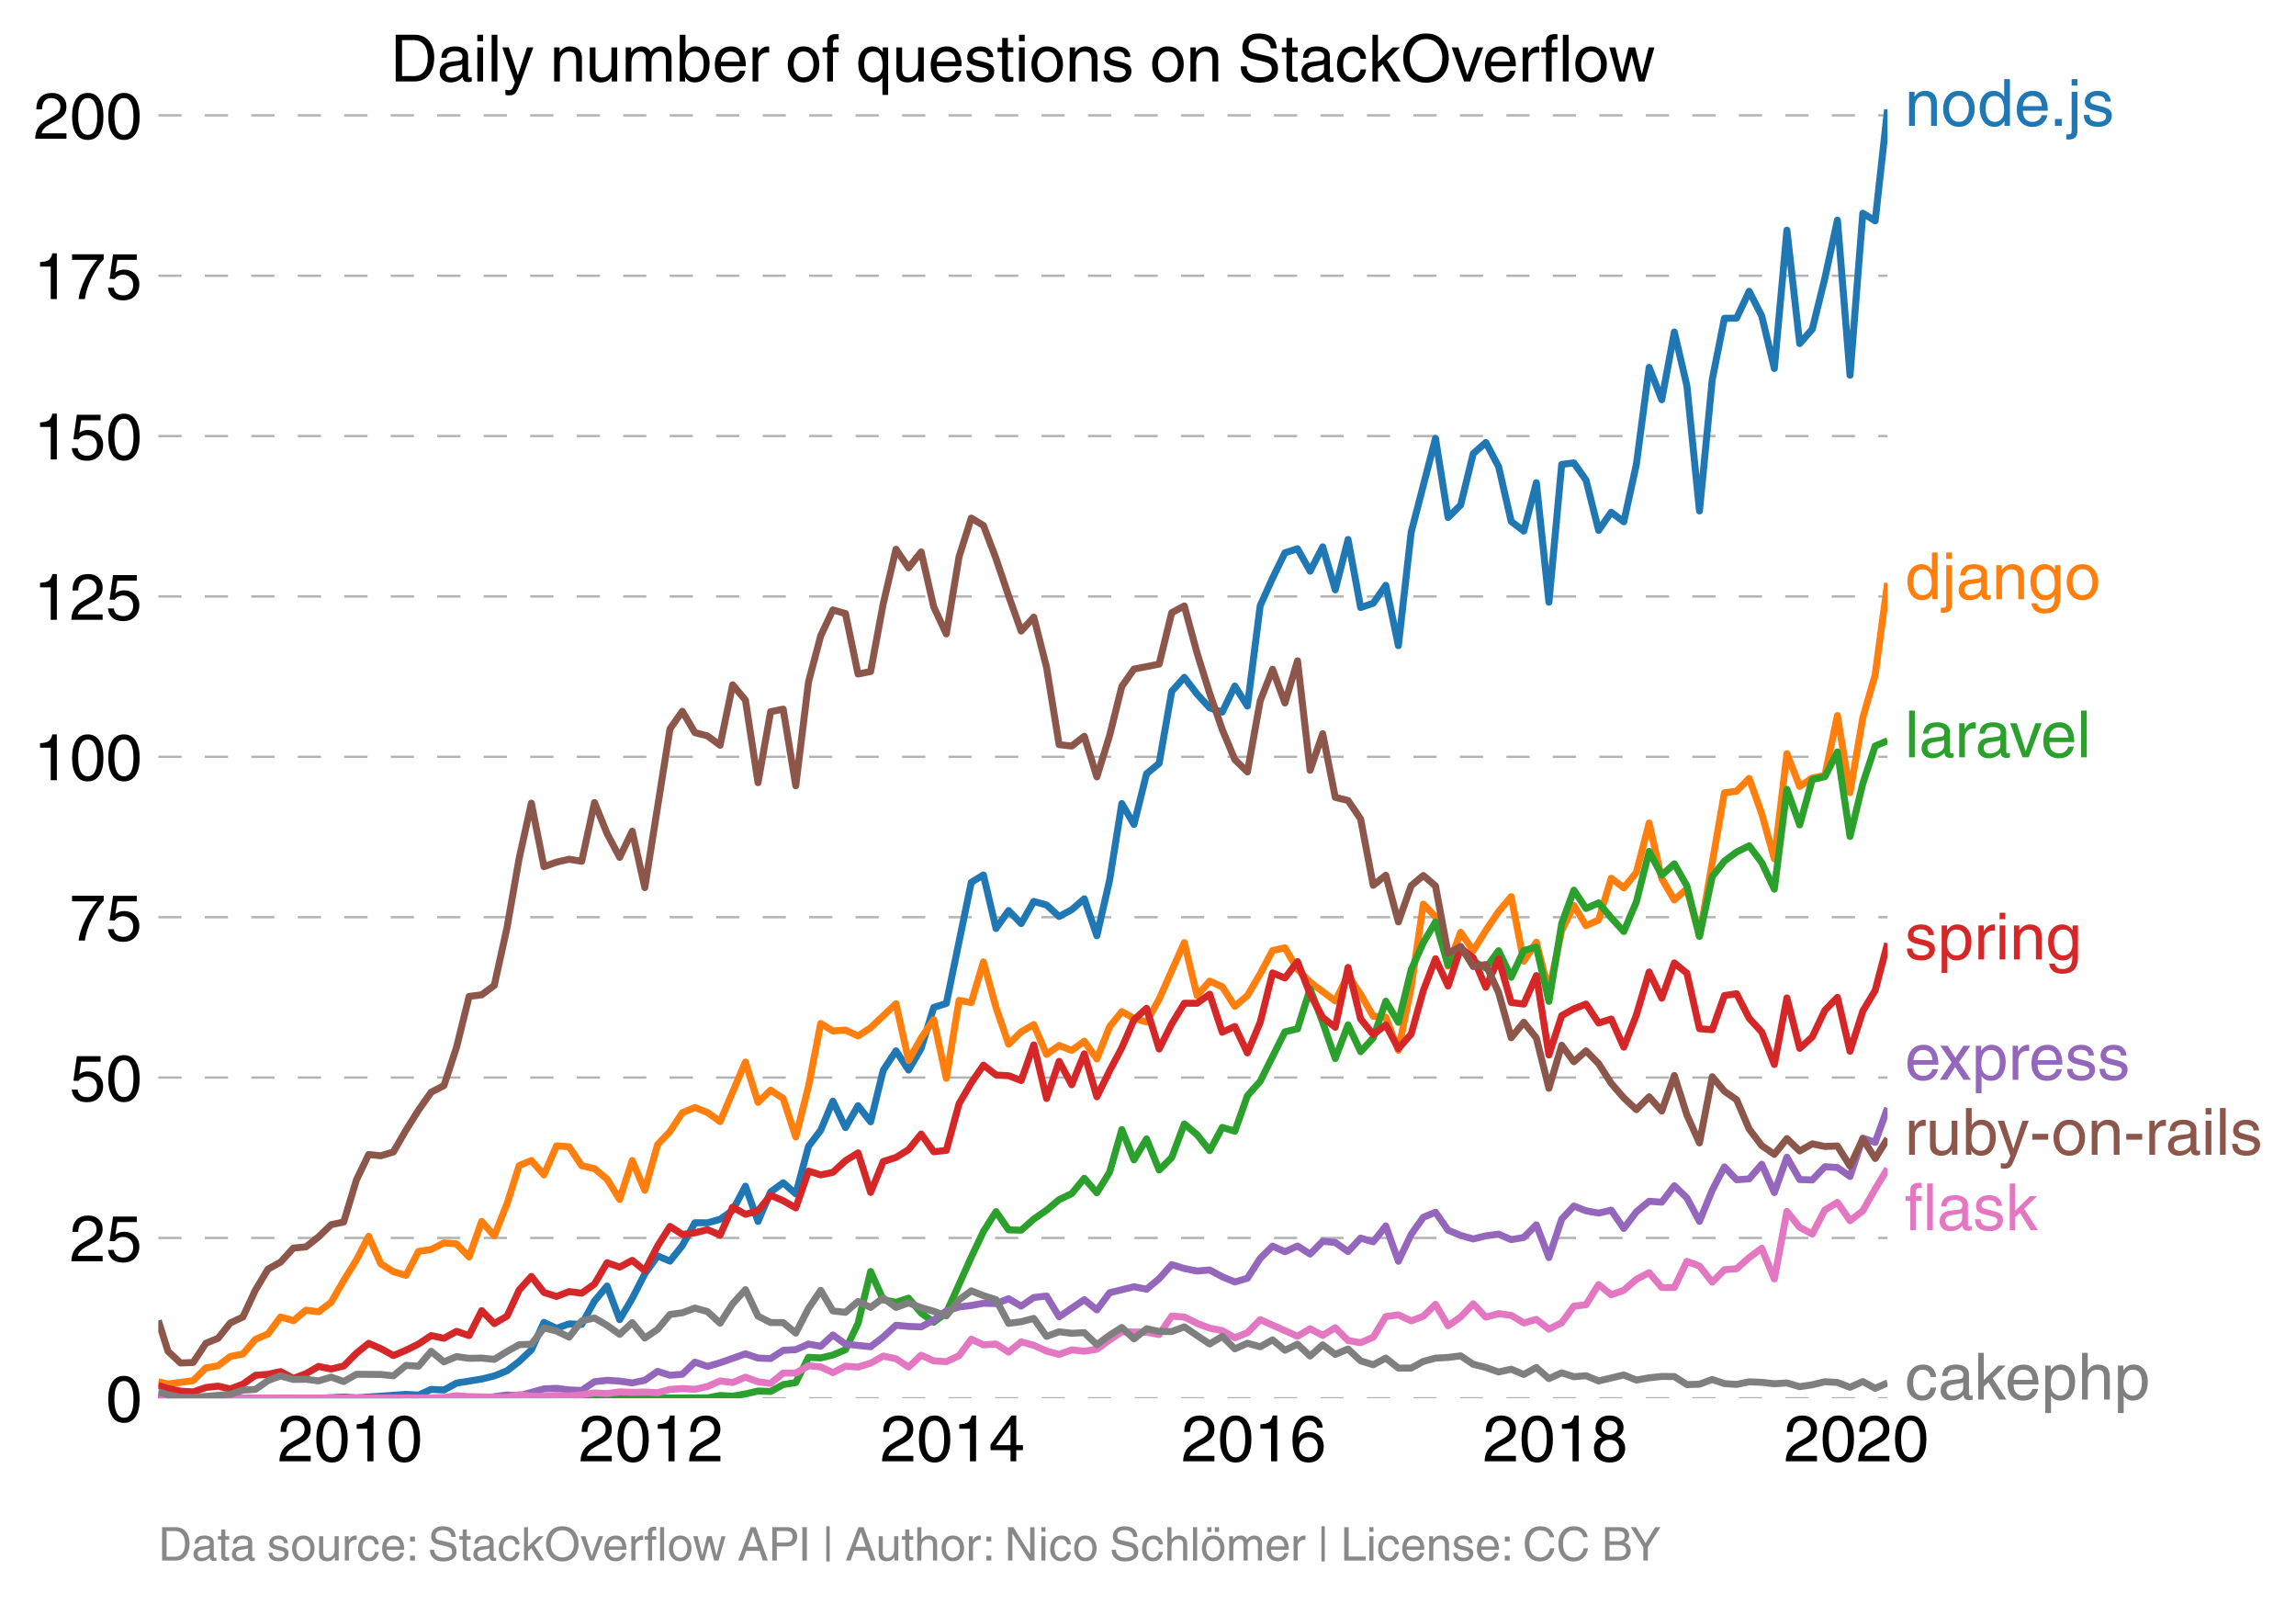<svg height="459.846" viewBox="0 0 493.928 344.885" width="658.57" xmlns="http://www.w3.org/2000/svg" xmlns:xlink="http://www.w3.org/1999/xlink"><defs><style>*{stroke-linecap:butt;stroke-linejoin:round}</style></defs><g id="figure_1"><path d="M0 344.885h493.928V0H0z" fill="none" id="patch_1"/><g id="axes_1"><path d="M34.056 300.716h372v-277.2h-372z" fill="none" id="patch_2"/><g id="matplotlib.axis_1"><g id="xtick_1"><g id="text_1"><defs><path d="M4.39 45.125q0 12.39 6.391 18.781 6.406 6.407 17.938 6.407 9.656 0 15.812-5.86 6.157-5.86 6.157-15.14 0-7.22-3.547-12.188-3.532-4.953-10.422-8.703l-12.11-6.64Q13.922 15.921 12.5 8.296h38.188V0H2.593q.39 9.906 4.297 16.5 3.906 6.594 12.203 11.375l12.593 7.328q5.032 2.89 7.329 5.984 2.297 3.094 2.297 8.516 0 5.375-3.766 9.031-3.75 3.672-10.156 3.672-7.078 0-10.594-4.672-3.516-4.656-3.61-12.609z" id="HelveticaWorld-Regular-50"/><path d="M42.484 34.188q0 14.109-3.734 21.156-3.734 7.062-10.969 7.062-7.078 0-10.89-7.062-3.797-7.047-3.797-21.157 0-13.671 3.75-20.937Q20.609 6 27.78 6q7.235 0 10.969 7 3.734 7.016 3.734 21.188zm9.422 0q0-17.297-6.25-26.704-6.25-9.39-17.875-9.39-12.062 0-18.062 9.734-6 9.75-6 26.36 0 17.03 6.14 26.578 6.157 9.547 17.922 9.547 11.625 0 17.875-9.5t6.25-26.626z" id="HelveticaWorld-Regular-48"/><path d="M35.89 0h-9.374v49.906H10.109v6.985q8.594.28 12.782 2.75Q27.094 62.109 29 70.313h6.89z" id="HelveticaWorld-Regular-49"/></defs><g transform="matrix(.14 0 0 -.14 59.745 314.266)"><use xlink:href="#HelveticaWorld-Regular-50"/><use x="55.615" xlink:href="#HelveticaWorld-Regular-48"/><use x="111.23" xlink:href="#HelveticaWorld-Regular-49"/><use x="166.846" xlink:href="#HelveticaWorld-Regular-48"/></g></g></g><g id="xtick_2"><g transform="matrix(.14 0 0 -.14 124.518 314.266)" id="text_2"><use xlink:href="#HelveticaWorld-Regular-50"/><use x="55.615" xlink:href="#HelveticaWorld-Regular-48"/><use x="111.23" xlink:href="#HelveticaWorld-Regular-49"/><use x="166.846" xlink:href="#HelveticaWorld-Regular-50"/></g></g><g id="xtick_3"><g id="text_3"><defs><path d="M10.594 24.703h22.61v31.89h-.188zM42 17.093V0h-8.797v17.094H2.484v8.593L34.72 70.314H42v-45.61h10.297v-7.61z" id="HelveticaWorld-Regular-52"/></defs><g transform="matrix(.14 0 0 -.14 189.38 314.266)"><use xlink:href="#HelveticaWorld-Regular-50"/><use x="55.615" xlink:href="#HelveticaWorld-Regular-48"/><use x="111.23" xlink:href="#HelveticaWorld-Regular-49"/><use x="166.846" xlink:href="#HelveticaWorld-Regular-52"/></g></g></g><g id="xtick_4"><g id="text_4"><defs><path d="M14.11 21.578q0-6.875 4.093-11.234Q22.313 6 28.906 6q6.297 0 10.032 4.438 3.734 4.453 3.734 11.687 0 6.297-3.688 10.547-3.687 4.25-10.468 4.25-6.594 0-10.5-4.156-3.907-4.157-3.907-11.188zM41.702 51.61q-.984 5.375-3.984 8.078-3 2.72-8.125 2.72-8.11 0-12.36-7.923-4.25-7.906-4.343-18.109l.203-.188q5.61 8.641 16.687 8.641 8.844 0 15.438-5.86 6.593-5.859 6.593-16.452 0-10.5-6.25-17.47-6.25-6.952-16.843-6.952-12.219 0-18.563 8.687-6.344 8.703-6.344 25.938 0 16.593 6.485 27.093 6.5 10.5 19.484 10.5 8.407 0 14.219-5.015 5.813-5 6.297-13.688z" id="HelveticaWorld-Regular-54"/></defs><g transform="matrix(.14 0 0 -.14 254.153 314.266)"><use xlink:href="#HelveticaWorld-Regular-50"/><use x="55.615" xlink:href="#HelveticaWorld-Regular-48"/><use x="111.23" xlink:href="#HelveticaWorld-Regular-49"/><use x="166.846" xlink:href="#HelveticaWorld-Regular-54"/></g></g></g><g id="xtick_5"><g id="text_5"><defs><path d="M27.594 40.578q5.422 0 8.953 3.094 3.547 3.11 3.547 8.234 0 4.594-3.407 7.547-3.39 2.953-9.687 2.953-5.61 0-8.672-3.11-3.047-3.093-3.047-7.874 0-5.125 3.813-7.984 3.812-2.86 8.5-2.86zm.093-7.562q-6.78 0-10.64-3.766-3.86-3.766-3.86-9.234 0-6.297 3.907-10.157Q21 6 28.219 6q6.406 0 10.234 3.86 3.828 3.859 3.828 10.265 0 5.469-3.828 9.172-3.828 3.719-10.766 3.719zM49.22 52.203q0-10.594-9.032-14.797 6.204-2.781 8.86-7.36 2.656-4.562 2.656-9.733 0-10.016-6.453-16.125-6.438-6.094-17.375-6.094-9.563 0-16.813 5.25-7.25 5.25-7.25 17.062 0 11.922 11.907 16.907-9.516 3.796-9.516 13.671 0 8.297 5.64 13.813 5.641 5.516 15.641 5.516 10.016 0 15.875-5.204 5.86-5.203 5.86-12.906z" id="HelveticaWorld-Regular-56"/></defs><g transform="matrix(.14 0 0 -.14 319.015 314.266)"><use xlink:href="#HelveticaWorld-Regular-50"/><use x="55.615" xlink:href="#HelveticaWorld-Regular-48"/><use x="111.23" xlink:href="#HelveticaWorld-Regular-49"/><use x="166.846" xlink:href="#HelveticaWorld-Regular-56"/></g></g></g><g id="xtick_6"><g transform="matrix(.14 0 0 -.14 383.788 314.266)" id="text_6"><use xlink:href="#HelveticaWorld-Regular-50"/><use x="55.615" xlink:href="#HelveticaWorld-Regular-48"/><use x="111.23" xlink:href="#HelveticaWorld-Regular-50"/><use x="166.846" xlink:href="#HelveticaWorld-Regular-48"/></g></g></g><g id="matplotlib.axis_2"><g id="ytick_1"><path clip-path="url(#pb24950d289)" d="M34.056 300.716h372" fill="none" stroke="#000" stroke-dasharray="5,5" stroke-opacity=".3" stroke-width=".5" id="line2d_7"/><use xlink:href="#HelveticaWorld-Regular-48" transform="matrix(.14 0 0 -.14 22.77 305.74)" id="text_7"/></g><g id="ytick_2"><path clip-path="url(#pb24950d289)" d="M34.056 266.228h372" fill="none" stroke="#000" stroke-dasharray="5,5" stroke-opacity=".3" stroke-width=".5" id="line2d_9"/><g id="text_8"><defs><path d="M14.703 40.922q5.813 4.39 13.625 4.39 9.469 0 16.281-6.296 6.813-6.297 6.813-16.22 0-10.78-6.578-17.796-6.563-7-18.422-7-10.313 0-16.266 5.047Q4.203 8.109 3.22 17.39h9.094q.671-5.672 4.437-8.672 3.766-3 10.453-3 6.485 0 10.64 4.484Q42 14.703 42 21.688q0 7.125-4.36 11.421-4.343 4.297-11.218 4.297-7.813 0-13.047-6.687l-7.563.39 5.266 37.594h36.438v-8.5H17.672z" id="HelveticaWorld-Regular-53"/></defs><g transform="matrix(.14 0 0 -.14 14.985 271.252)"><use xlink:href="#HelveticaWorld-Regular-50"/><use x="55.615" xlink:href="#HelveticaWorld-Regular-53"/></g></g></g><g id="ytick_3"><path clip-path="url(#pb24950d289)" d="M34.056 231.739h372" fill="none" stroke="#000" stroke-dasharray="5,5" stroke-opacity=".3" stroke-width=".5" id="line2d_11"/><g transform="matrix(.14 0 0 -.14 14.985 236.764)" id="text_9"><use xlink:href="#HelveticaWorld-Regular-53"/><use x="55.615" xlink:href="#HelveticaWorld-Regular-48"/></g></g><g id="ytick_4"><path clip-path="url(#pb24950d289)" d="M34.056 197.25h372" fill="none" stroke="#000" stroke-dasharray="5,5" stroke-opacity=".3" stroke-width=".5" id="line2d_13"/><g id="text_10"><defs><path d="M3.719 68.797h48.578v-7.719Q42.28 50.875 33.984 33.484 25.687 16.11 23.391 0h-9.672q1.469 13.281 9.719 30.531 8.25 17.266 18.953 29.672H3.719z" id="HelveticaWorld-Regular-55"/></defs><g transform="matrix(.14 0 0 -.14 14.985 202.275)"><use xlink:href="#HelveticaWorld-Regular-55"/><use x="55.615" xlink:href="#HelveticaWorld-Regular-53"/></g></g></g><g id="ytick_5"><path clip-path="url(#pb24950d289)" d="M34.056 162.762h372" fill="none" stroke="#000" stroke-dasharray="5,5" stroke-opacity=".3" stroke-width=".5" id="line2d_15"/><g transform="matrix(.14 0 0 -.14 7.2 167.786)" id="text_11"><use xlink:href="#HelveticaWorld-Regular-49"/><use x="55.615" xlink:href="#HelveticaWorld-Regular-48"/><use x="111.23" xlink:href="#HelveticaWorld-Regular-48"/></g></g><g id="ytick_6"><path clip-path="url(#pb24950d289)" d="M34.056 128.273h372" fill="none" stroke="#000" stroke-dasharray="5,5" stroke-opacity=".3" stroke-width=".5" id="line2d_17"/><g transform="matrix(.14 0 0 -.14 7.2 133.298)" id="text_12"><use xlink:href="#HelveticaWorld-Regular-49"/><use x="55.615" xlink:href="#HelveticaWorld-Regular-50"/><use x="111.23" xlink:href="#HelveticaWorld-Regular-53"/></g></g><g id="ytick_7"><path clip-path="url(#pb24950d289)" d="M34.056 93.784h372" fill="none" stroke="#000" stroke-dasharray="5,5" stroke-opacity=".3" stroke-width=".5" id="line2d_19"/><g transform="matrix(.14 0 0 -.14 7.2 98.809)" id="text_13"><use xlink:href="#HelveticaWorld-Regular-49"/><use x="55.615" xlink:href="#HelveticaWorld-Regular-53"/><use x="111.23" xlink:href="#HelveticaWorld-Regular-48"/></g></g><g id="ytick_8"><path clip-path="url(#pb24950d289)" d="M34.056 59.295h372" fill="none" stroke="#000" stroke-dasharray="5,5" stroke-opacity=".3" stroke-width=".5" id="line2d_21"/><g transform="matrix(.14 0 0 -.14 7.2 64.32)" id="text_14"><use xlink:href="#HelveticaWorld-Regular-49"/><use x="55.615" xlink:href="#HelveticaWorld-Regular-55"/><use x="111.23" xlink:href="#HelveticaWorld-Regular-53"/></g></g><g id="ytick_9"><path clip-path="url(#pb24950d289)" d="M34.056 24.807h372" fill="none" stroke="#000" stroke-dasharray="5,5" stroke-opacity=".3" stroke-width=".5" id="line2d_23"/><g transform="matrix(.14 0 0 -.14 7.2 29.831)" id="text_15"><use xlink:href="#HelveticaWorld-Regular-50"/><use x="55.615" xlink:href="#HelveticaWorld-Regular-48"/><use x="111.23" xlink:href="#HelveticaWorld-Regular-48"/></g></g></g><path clip-path="url(#pb24950d289)" d="M34.056 300.716H68.53l5.41-.267 2.75.178 7.942-.555 2.706-.201 2.707.155 2.706-1.223 2.75.133 2.707-1.485 5.413-.873 2.706-.668 2.75-1.112 2.618-2.014 2.616-2.481 2.708-5.911 2.706 1.283 2.706-.961 2.707.115 2.75-5.028 2.707-3.227 2.708 7.232 2.704-4.565 2.706-5.27 2.751-3.872 2.662 1.123 2.66-3.348 2.708-4.911 2.706.016 2.707-.752 2.706-1.918 2.75-5.207 2.707 7.585 2.708-6.339 2.704-1.985 2.707 2.386 2.75-10.236 2.618-3.442 2.616-6.259 2.708 5.687 2.706-4.708 2.706 3.467L190 230.18l2.751-4.183 2.706 4.131 2.709-4.665 2.704-8.808 2.706-.849 5.368-26.046 2.616-1.59 2.708 11.516 2.706-3.86 2.707 2.803 2.706-4.762 2.75.757 2.707 2.487 2.708-1.464 2.704-2.352 2.707 7.96 2.75-12.016 2.618-16.427 2.616 4.5 2.708-10.919 2.706-2.208 2.706-15.496 2.707-3.017 2.75 3.605 2.707 2.953 2.708.918 2.704-5.608 2.706 4.318 2.751-21.584 2.662-5.95 2.66-5.442 2.708-.865 2.706 4.826 2.707-5.24 2.706 9.245 2.75-10.814 2.707 14.63 2.708-.924 2.704-3.86 2.707 12.983 2.75-24.387 5.234-20.203 2.708 17.03 2.706-2.7 2.706-11.05 2.706-2.39 2.751 5.206 2.706 11.762 2.708 2.078 2.705-10.401 2.706 25.71 2.75-29.638 2.618-.332 2.616 3.714 2.708 10.8 2.706-3.902 2.707 2.063 2.706-12.343 2.75-20.871 2.707 6.957 2.708-14.567 2.704 11.578 2.707 26.916 2.75-28.259 2.618-13.175 2.616-.042 2.708-5.766 2.706 5.321 2.706 11.28 2.707-29.748 2.75 24.387 2.707-3.1 2.708-10.963 2.704-12.49 2.706 33.362 2.751-34.845 2.662 1.642 2.66-23.982h0" fill="none" stroke="#1f77b4" stroke-linecap="square" stroke-width="1.5" id="line2d_25"/><path clip-path="url(#pb24950d289)" d="M34.056 297.181l2.087.465 5.41-.712 2.751-2.76 2.618-.454 2.616-1.993 2.708-.53 2.706-3.164 2.706-1.158 2.706-3.648 2.751.801 2.706-2.258 2.709.345 2.704-2.046 2.706-4.674 2.75-4.45 2.618-5.062 2.616 5.907 2.708 1.703 2.706.79 2.707-5.158 2.706-.405 2.75-1.424 2.707.22 2.708 2.806 2.705-7.635 2.706 3.096 2.75-6.898 2.618-8.227 2.616-1.074 2.708 3.078 2.706-6.238 2.706.214 2.707 4.059 2.75.623 2.707 2.262 2.708 4.368 2.704-8.369 2.706 6.411 2.751-9.835 2.662-2.81 2.66-4.043 2.708-1.127 2.706 1.083 2.707 1.952 5.457-12.81 2.706 8.671 2.708-2.62 2.704 1.792 2.707 8.266 2.75-10.903 2.618-13.497 2.616 1.615 2.708-.196 2.706 1.264 2.706-1.77 5.457-5.172 2.706 12.208 2.709-4.82 2.704-3.963 2.706 12.64 2.75-16.777 2.618.488 2.616-8.765 2.708 9.793 2.706 7.918 2.707-2.676 2.706-1.552 2.75 6.409 2.707-1.914 2.708 1.068 2.704-1.988 2.707 3.813 2.75-6.942 2.618-3.243 2.616 1.462 2.708.772 2.706-4.91 5.413-12.15 2.75 11.393L260.23 211l2.708 1.203 2.704 4.223 2.706-2.31 2.751-4.672 2.662-5.01 2.66-.598 2.708 4.635 2.706 2.753 5.413 4.05 2.75-5.519 2.707 4.096 2.708 4.715 2.704.205 2.707 7.094 2.75-13.484 2.618-17.94 2.616 2.72 2.708 10.62 2.706-7.282 2.706 3.97 2.706-4.37 2.751-4.05 2.706-3.213 2.708 13.893 2.705-4.099 2.706 10.552 2.75-13.04 2.618-5.405 2.616 4.338 2.708-1.227 2.706-8.964 2.707 2.066 2.706-3.312 2.75-10.636 2.707 11.925 2.708 4.63 2.704-2.423 2.707 10.166 5.368-30.803 2.616-.348 2.708-2.743 2.706 7.593 2.706 9.697 2.707-22.602 2.75 7.031 2.707-1.811 2.708-.547 2.704-12.88 2.706 16.573 2.751-16.065 2.662-9.282 2.66-19.733h0" fill="none" stroke="#ff7f0e" stroke-linecap="square" stroke-width="1.5" id="line2d_26"/><path clip-path="url(#pb24950d289)" d="M34.056 300.716l118.144-.089 2.707-.509 2.706.153 2.75-.49 2.707-.628 2.708.095 2.704-1.475 2.707-.439 2.75-5.43 2.618.14 2.616-.629 2.708-1.137 2.706-5.671 2.706-11.16 2.706 6.087 2.751.534 2.706-.873 2.709 3.187 2.704 1.964 2.706-2.009 5.368-11.97 2.616-5.519 2.708-4.277 2.706 3.921 2.707.08 2.706-2.394 2.75-1.914 2.707-2.268 2.708-1.292 2.704-3.306 2.707 3.128 2.75-4.45 2.618-9.153 2.616 6.527 2.708-4.513 2.706 6.694 2.706-2.694 2.707-7.23 2.75 2.314 2.707 3.445 2.708-5.002 2.704.817 2.706-7.626 2.751-3.115 5.322-10.636 2.708-.65 2.706-8.606 2.707 7.227 2.706 7.77 2.75-7.254 2.707 5.784 2.708-2.936 2.704-7.917 2.707 4.535 2.75-11.303 2.618-5.835 2.616-4.445 2.708 9.277 2.706-3.314 2.706 2.486 2.706 1.475 2.751-3.739 2.706 5.713 2.708-5.757 2.705-.727 2.706 11.674 2.75-16.732 2.618-7.194 2.616 3.945 2.708-1.212 2.706 3.215 2.707 2.947 2.706-6.374 2.75-10.858 2.707 5.138 2.708-2.468 2.704 4.767 2.707 10.853 2.75-12.861 2.618-3.349 2.616-1.947 2.708-1.34 2.706 3.61 2.706 5.724 2.707-21.478 2.75 7.655 2.707-9.767 2.708-.602 2.704-5.33 2.706 18.19 2.751-11.392 2.662-8.071 2.66-1.14h0" fill="none" stroke="#2ca02c" stroke-linecap="square" stroke-width="1.5" id="line2d_27"/><path clip-path="url(#pb24950d289)" d="M34.056 297.957l2.087.668 2.704.574 2.707.138 2.75-.935 2.618-.297 2.616.609 2.708-1.033 2.706-1.904 2.706-.211 2.706-.59 2.751 1.468 2.706-1.016 2.709-1.565 2.704.553 2.706-.642 2.75-2.76 2.618-2.122 2.616 1.144 2.708 1.483 2.706-1.127 2.707-1.356 2.706-1.804 2.75.579 2.707-1.488 2.708.91 2.705-5.37 2.706 2.788 2.75-1.602 2.618-5.637 2.616-2.907 2.708 3.449 2.706.868 2.706-1.052 2.707.34 2.75-1.959 2.707-4.59 2.708.941 2.704-1.446 2.706 2.203 2.751-5.296 2.662-4.21 2.66 1.718 2.708-.347 2.706-.676 2.707 1.182 2.706-6.033 2.75 1.557 2.707-.767 2.708-3.327 2.704 1.166 2.707 1.549 2.75-7.921 2.618.824 2.616-.557 2.708-2.494 2.706-1.69 2.706 8.496 2.706-6.626 2.751-.89 2.706-1.681 2.709-3.348 2.704 3.808 2.706-.293 2.75-10.057 2.618-4.474 2.616-3.803 2.708 2.118 2.706.151 2.707 1.045 2.706-7.675 2.75 11.526 2.707-7.99 2.708 5.052 2.704-6.661 2.707 9.243 2.75-5.608 2.618-4.936 2.616-6.011 2.708-2.483 2.706 8.758 2.706-5.401 2.707-4.434h2.75l2.707-1.958 2.708 8.188 2.704-1.245 2.706 5.695 2.751-6.586 2.662-10.619 2.66 1.096 2.708-3.519 2.706 6.99 2.707 5.012 2.706 2.108 2.75-12.86 2.707 11.074 2.708 3.344 2.704-2.056 2.707 5.082 2.75-3.115 2.618-9.378 2.616-6.821 2.708 5.862 2.706-8.176 2.706 2.106 2.706 6.35 2.751-6.097 2.706 9.358 2.708.343 2.705-6.137 2.706 17.084 2.75-8.455 2.618-1.475 2.616-1.017 2.708 4.072 2.706-.868 2.707 6.064 2.706-6.91 2.75-9.256 2.707 5.635 2.708-7.593 2.704 2.213 2.707 11.939 2.75.222 2.618-7.359 2.616-.384 2.708 5.285 2.706 2.948 2.706 6.985 2.707-14.328 2.75 10.858 2.707-2.462 2.708-5.726 2.704-2.781 2.706 11.592 2.751-8.633 2.662-4.458 2.66-10.139h0" fill="none" stroke="#d62728" stroke-linecap="square" stroke-width="1.5" id="line2d_28"/><path clip-path="url(#pb24950d289)" d="M34.056 300.716h64.152l2.708-.133 2.705.133 5.456-.712 2.618.17 5.324-1.481 2.706-.113 2.706.343 2.707.102 2.75-1.869 2.707-.302 2.708.169 2.704.382 2.706-.56 2.751-1.914 2.662.838 2.66-.215 2.708-2.61 2.706.919 2.707-.78 5.457-1.935 2.706.923 2.708.101 2.704-1.756 2.707-.158 2.75-1.201 2.618.475 2.616-2.433 2.708 1.983 5.412.552 2.706-2.09 2.751-2.537 2.706.258 2.709.098 2.704-1.477 2.706-1.95 2.75-.845 2.618-.329 2.616-.472 2.708.055 2.706-1.034 2.707 1.586 2.706-1.853 2.75-.312 2.707 4.464 5.412-3.679 2.707 2.197 2.75-3.694 5.234-1.29 2.708.534 2.706-2.27 2.706-3.018 2.707.838 2.75.534 2.707-.223 2.708 1.469 2.704 1.106 2.706-.795 2.751-4.272 2.662-2.645 2.66 1.221 2.708-1.234 2.706 1.724 2.707-2.736 2.706.244 2.75 1.958 2.707-2.891 2.708.8 2.704-3.422 2.707 7.604 2.75-5.785 2.618-3.678 2.616-1.084 2.708 3.863 2.706 1.122 2.706.763 2.706-.674 2.751-.356 2.706 1.168 2.708-.456 2.705-2.717 2.706 7.033 2.75-8.277 2.618-2.799 2.616 1.019 2.708.495 2.706-.629 2.707 3.94 2.706-3.584 2.75-2.27 2.707.198 2.708-3.535 2.704 2.615 2.707 5.04 2.75-6.72 2.618-4.994 2.616 2.769 2.708-.187 2.706-3.151 2.706 6.094 2.707-7.607 2.75 4.806 2.707.088 2.708-2.847 2.704.18 2.706 1.912 2.751-8.233 2.662.9 2.66-7.397h0" fill="none" stroke="#9467bd" stroke-linecap="square" stroke-width="1.5" id="line2d_29"/><path clip-path="url(#pb24950d289)" d="M34.056 283.99l2.087 6.624 2.704 2.515 2.707-.112 2.75-4.138 2.618-1.071 2.616-3.29 2.708-1.276 2.706-5.8 2.706-4.5 2.706-1.508 2.751-3.026 2.706-.25 2.709-2.153 2.704-2.628 2.706-.576 2.75-9.078 2.618-5.43 2.616.267 2.708-.818 2.706-4.7 2.707-4.313 2.706-3.83 2.75-1.425 2.707-8.219 2.708-10.96 2.705-.352 2.706-2.007 2.75-12.46 2.618-14.937 2.616-11.81 2.708 13.669 2.706-.985 2.706-.625 2.707.447 2.75-12.639 2.707 6.674 2.708 5.12 2.704-5.626 2.706 12.122 5.413-34.118 2.66-3.797 2.708 4.594 2.706.702 2.707 2.011 2.706-13.003 2.75 3.293 2.707 17.758 2.708-15.266 2.704-.553 2.707 16.485 2.75-22.385 2.618-9.86 2.616-5.582 2.708.787 2.706 13.009 2.706-.547 2.706-14.54 2.751-11.748 2.706 3.985 2.709-3.406 2.704 11.821 2.706 5.802 2.75-16.644 2.618-8.261 2.616 1.586 2.708 7.125 2.706 8.005 2.707 7.583 2.706-2.999 2.75 10.77 2.707 16.647 2.708.307 2.704-2.1 2.707 8.731 2.75-8.9 2.618-10.542 2.616-3.743 5.414-1.068 2.706-11.057 2.707-1.448 2.75 10.146 2.707 8.638 2.708 7.783 2.704 6.472 2.706 2.651 2.751-15.264 2.662-6.822 2.66 7.267 2.708-9.077 2.706 23.54 2.707-7.859 2.706 13.689 2.75.667 2.707 3.992 2.708 14.254 2.704-2.16 2.707 10.037 2.75-7.788 2.618-2.203 2.616 2.247 2.708 14.538 2.706-1.543 2.706 4.348 2.706-.432 2.751 6.008 2.706 9.737 2.708-3.329 2.705 3.375 2.706 10.821 2.75-9.256 2.618 3.542 2.616-2.34 2.708 2.75 2.706 4.236 2.707 3.122 2.706 2.53 2.75-2.76 2.707 3.082 2.708-7.665 2.704 8.492 2.707 6.015 2.75-14.24 2.618 3.134 2.616 1.806 2.708 6.32 2.706 3.559 2.706 1.867 2.707-3.38 2.75 2.67 2.707-1.543 2.708.564 2.704-.104 2.706 4.332 2.751-5.875 2.662 4.239 2.66-4.283h0" fill="none" stroke="#8c564b" stroke-linecap="square" stroke-width="1.5" id="line2d_30"/><path clip-path="url(#pb24950d289)" d="M34.056 300.716l58.695-.089 2.75-.089 2.707-.374 2.708.196 8.161.178 2.618-.61 2.616.343 2.708.031 2.706-.209 2.706.117 2.707-.25 2.75-.4 2.707.145 2.708-.368 2.704.092 2.706-.048 2.751.134 2.662-.702 2.66-.188 2.708.16 2.706-.605 2.707-1.189 2.706.343 2.75-1.157 2.707.998 2.708.337 2.704-2.222 2.707-.003 2.75-1.557 2.618.236 2.616 1.232 2.708-1.38 2.706.179 2.706-.822 2.706-1.537 2.751.578 2.706 1.786 2.709-2.542 2.704 1.209 2.706.17 2.75-1.29 2.618-3.544 2.616 1.23 2.708-.199 2.706 1.756 2.707-2.216 2.706.748 2.75 1.246 2.707.72 2.708-.987 2.704.297 2.707-.43 2.75-2.003 2.618-1.739 5.324.079 2.706.503 2.706-3.952 2.707.17 2.75 1.379 2.707 1.026 2.708.531 2.704 1.539 2.706-1.094 2.751-2.803 8.03 3.575 2.706-1.617 2.707 1.433 2.706-1.656 2.75 2.76 2.707.46 2.708-1.173 2.704-4.438 2.707-.368 2.75 1.29 2.618-.994 2.616-2.565 2.708 4.614 2.706-1.9 2.706-2.836 2.706 2.88 2.751-.756 2.706.36 2.708 1.643 2.705-.77 2.706 2.105 2.75-1.38 2.618-3.563 2.616-.308 2.708-4.35 2.706 2.213 2.707-.971 2.706-2.366 2.75-1.424 2.707 3.192 2.708.012 2.704-5.622 2.707.994 2.75 3.47 2.618-2.674 2.616-.218 2.708-2.4 2.706-2.005 2.706 6.604 2.707-14.526 2.75 3.427 2.707 1.442 2.708-5.18 2.704-1.626 2.706 3.94 2.751-2.136 2.662-4.684 2.66-4.394h0" fill="none" stroke="#e377c2" stroke-linecap="square" stroke-width="1.5" id="line2d_31"/><path clip-path="url(#pb24950d289)" d="M34.056 299.337l2.087.623 2.704.526 2.707.052 7.984-.667 2.708-.902 2.706-.166 2.706-1.903 2.706-.99 2.751.757 2.706-.043 2.709.354 2.704-.814 2.706.948 2.75-1.558 5.234.045 2.708.289 2.706-2.247 2.707.178 2.706-3.205 2.75 2.27 2.707-1.135 2.708.378 2.705-.056 2.706.279 2.75-1.691 2.618-1.472 2.616-.086 2.708-3.514 2.706.666 2.706 1.312 2.707-3.492 2.75-.623 2.707 1.585 2.708 1.93 2.704-2.527 2.706 3.328 2.751-1.869 2.662-3.21 2.66-.35 2.708-1.026 2.706.76 2.707 2.505 2.706-4.197 2.75-3.026 2.707 5.705 2.708 1.37 2.704.01 2.707 2.26 2.75-5.34 2.618-3.848 2.616 4.427 2.708.293 2.706-2.34 2.706 1.283 2.706-2.04 2.751 2.047 2.706-.973 2.709 1.018 2.704.775 2.706 1.005 2.75-3.471 2.618-1.925 2.616 1.034 2.708.874 2.706 5.09 2.707-.353 2.706-.715 2.75 3.871 2.707-.995 2.708.328 2.704-.144 2.707 2.591 2.75-2.047 2.618-1.651 2.616 2.452 2.708-2.173 2.706.571 2.706.027 2.707-1.006 5.457 3.673 2.708-1.626 2.704 2.684 2.706-1.215 2.751.756 2.662-1.477 2.66 2.234 2.708-1.31 2.706 2.556 2.707-2.418 2.706 2.062 2.75-1.157 2.707 2.544 2.708.838 2.704-1.436 2.707 2.148h2.75l2.618-1.435 2.616-.701 2.708-.15 2.706-.34 2.706 1.812 2.706.68 2.751.98 2.706-.603 2.708 1.137 2.705-1.505 2.706 2.395 2.75-1.246 2.618.842 2.616-.22 2.708 1.126 5.413-1.287 2.706 1.096 2.75-.49 2.707-.284 2.708.018 2.704 1.73 2.707-.084 2.75-1.023 2.618.896 2.616.172 2.708-.56 2.706.115 2.706.3 2.707-.167 2.75.801 2.707-.405 2.708-.663 2.704.157 2.706 1.045 2.751-1.246 2.662 1.464 2.66-1.153h0" fill="none" stroke="#7f7f7f" stroke-linecap="square" stroke-width="1.5" id="line2d_32"/><g id="text_16"><defs><path d="M49.219 0h-8.844v32.172q0 7.422-2.594 10.578-2.578 3.156-8.578 3.156-5.906 0-9.875-4.5-3.953-4.484-3.953-12.89V0H6.594v52.297h8.297v-7.375h.203q6.203 8.89 15.812 8.89 8.89 0 13.594-4.718 4.719-4.703 4.719-13.5z" id="HelveticaWorld-Regular-110"/><path d="M12.703 26.219q0-8.735 3.953-14.375 3.953-5.64 11.219-5.64 7.531 0 11.438 5.905 3.906 5.907 3.906 14.11 0 8.297-3.907 14.078-3.906 5.797-11.437 5.797-6.969 0-11.078-5.453-4.094-5.438-4.094-14.422zm-8.984 0q0 11.672 6.484 19.625 6.5 7.968 17.672 7.968 11.438 0 17.875-8.062 6.453-8.047 6.453-19.531 0-11.516-6.406-19.625-6.39-8.11-17.922-8.11-11.078 0-17.625 7.86-6.531 7.86-6.531 19.875z" id="HelveticaWorld-Regular-111"/><path d="M13.094 26.313q0-9.704 3.844-14.954 3.859-5.25 10.265-5.25 6.094 0 10.188 4.485 4.109 4.5 4.109 13.094 0 11.03-3.5 16.625-3.484 5.593-10.61 5.593-6.78 0-10.546-4.453-3.75-4.437-3.75-15.14zM50.39 0h-8.297v7.172h-.203q-4.97-8.688-15.078-8.688-10.891 0-16.86 8.297Q4 15.094 4 27.688q0 11.625 5.906 18.875 5.922 7.25 15.875 7.25 9.813 0 15.625-8.891l.203.594V71.78h8.782z" id="HelveticaWorld-Regular-100"/><path d="M42.484 30.328q-.687 8.485-4.5 12.031-3.797 3.547-10.109 3.547-6.39 0-10.328-4.5-3.922-4.484-4.172-11.078zm8.391-13.922q-1.453-8.11-7.953-13.422-5.719-4.5-15.047-4.593-10.984.093-17.438 7.203Q4 12.704 4 24.704q0 13.78 6.64 21.437 6.641 7.672 18.47 7.672 10.593 0 16.546-7.922 5.953-7.907 5.953-22.594H13.375q0-8.203 3.813-12.703Q21 6.109 28.608 6.109q5.375 0 9.235 3.235 3.86 3.25 4.25 7.062z" id="HelveticaWorld-Regular-101"/><path d="M19.094 0H8.687v10.594h10.407z" id="HelveticaWorld-Regular-46"/><path d="M15.375 61.813H6.594v9.968h8.781zm0-69.532q0-7.468-3.547-10.375Q8.297-21 2-21q-1.797 0-3.703.297v7.61H.594q3.703 0 4.843 1.109 1.157 1.093 1.157 5.296v58.985h8.781z" id="HelveticaWorld-Regular-106"/><path d="M36.078 37.406q-.187 4.688-3.344 6.735-3.14 2.047-9.047 2.047-4.296 0-7.359-1.907-3.047-1.89-3.047-5.468 0-2.829 1.797-4.172 1.813-1.344 7.828-2.86l8.688-2.187q7.906-2 11.297-5.11 3.406-3.093 3.406-8.656 0-7.719-5.64-12.531-5.641-4.813-15.063-4.813-11 0-16.64 4.563-5.626 4.578-5.735 13.75h8.5q.203-5.422 3.594-8.063 3.39-2.625 10.171-2.625 5.516 0 8.766 2.188 3.25 2.203 3.25 6.11 0 2.78-2.11 4.437-2.093 1.672-8.296 3.078l-10.203 2.5q-6.203 1.562-9.157 4.656-2.953 3.094-2.953 8.031 0 7.72 5.516 12.203 5.531 4.5 14.406 4.5 9.485 0 14.531-4.624 5.047-4.61 5.344-11.782z" id="HelveticaWorld-Regular-115"/></defs><g transform="matrix(.14 0 0 -.14 409.776 27.07)" fill="#1f77b4"><use xlink:href="#HelveticaWorld-Regular-110"/><use x="55.176" xlink:href="#HelveticaWorld-Regular-111"/><use x="111.084" xlink:href="#HelveticaWorld-Regular-100"/><use x="168.066" xlink:href="#HelveticaWorld-Regular-101"/><use x="221.986" xlink:href="#HelveticaWorld-Regular-46"/><use x="249.77" xlink:href="#HelveticaWorld-Regular-106"/><use x="271.791" xlink:href="#HelveticaWorld-Regular-115"/></g></g><g id="text_17"><defs><path d="M38.375 26.703q-.969-1.015-3.828-1.656-2.86-.625-10.672-1.656-5.766-.688-8.469-2.844-2.703-2.14-2.703-5.656 0-4.297 2.281-6.688 2.297-2.39 7.329-2.39 6.296 0 11.171 3.578 4.891 3.593 4.891 8.718zM6.203 36.375q.297 8.844 5.734 13.14 5.454 4.297 15.844 4.297 8.297 0 13.907-3.765 5.624-3.75 5.624-10.844V9.078Q47.313 6 50.094 6q1.125 0 2.89.39V0Q50.594-.984 48-.984q-4.5 0-6.703 1.921-2.188 1.938-2.281 6.047-7.516-8.5-18.891-8.5-7.422 0-11.922 4.204Q3.72 6.89 3.72 13.624q0 6.89 3.906 11.125Q11.531 29 19 29.89l15.516 1.891q4.203.64 4.203 6.203 0 4.11-3.047 6.297-3.047 2.203-9.25 2.203-5.516 0-8.485-2.437-2.953-2.438-3.53-7.672z" id="HelveticaWorld-Regular-97"/><path d="M12.984 26.313q0-9.61 3.813-14.907Q20.609 6.11 27.094 6.11q6.312 0 10.312 4.579 4 4.593 4 13 0 11.03-3.5 16.625-3.484 5.593-10.61 5.593-7.171 0-10.75-4.765-3.562-4.766-3.562-14.828zm36.828-23.33q0-12.609-6.062-18.797-6.047-6.203-18.266-6.203-8.78 0-13.984 4.047-5.203 4.048-5.984 11.58h8.796q.672-3.812 3.532-6.062 2.86-2.25 8.281-2.25 7.375 0 11.125 3.969 3.766 3.953 3.766 12.828v3.719h-.188q-4.937-7.329-13.922-7.329-11.187 0-17.093 8.25-5.907 8.25-5.907 20.953 0 11.625 5.953 18.875 5.97 7.25 15.829 7.25 9.906 0 15.625-8.89h.187v7.375h8.313z" id="HelveticaWorld-Regular-103"/></defs><g transform="matrix(.14 0 0 -.14 409.776 128.864)" fill="#ff7f0e"><use xlink:href="#HelveticaWorld-Regular-100"/><use x="56.982" xlink:href="#HelveticaWorld-Regular-106"/><use x="79.004" xlink:href="#HelveticaWorld-Regular-97"/><use x="133.936" xlink:href="#HelveticaWorld-Regular-110"/><use x="189.111" xlink:href="#HelveticaWorld-Regular-103"/><use x="245.02" xlink:href="#HelveticaWorld-Regular-111"/></g></g><g id="text_18"><defs><path d="M15.375 0H6.594v71.781h8.781z" id="HelveticaWorld-Regular-108"/><path d="M15.375 0H6.594v52.297h8.297v-8.688h.203q5.703 10.203 14.687 10.203 1.422 0 2.297-.296V44.39h-3.266q-5.906 0-9.671-4.016-3.766-4-3.766-9.953z" id="HelveticaWorld-Regular-114"/><path d="M39.406 52.297h9.625L29.11 0h-9.437L.594 52.297h10.203L24.422 9.719h.187z" id="HelveticaWorld-Regular-118"/></defs><g transform="matrix(.14 0 0 -.14 409.776 162.866)" fill="#2ca02c"><use xlink:href="#HelveticaWorld-Regular-108"/><use x="22.021" xlink:href="#HelveticaWorld-Regular-97"/><use x="76.953" xlink:href="#HelveticaWorld-Regular-114"/><use x="108.521" xlink:href="#HelveticaWorld-Regular-97"/><use x="161.203" xlink:href="#HelveticaWorld-Regular-118"/><use x="208.813" xlink:href="#HelveticaWorld-Regular-101"/><use x="264.232" xlink:href="#HelveticaWorld-Regular-108"/></g></g><g id="text_19"><defs><path d="M14.984 23.688q0-8.407 4.094-13 4.11-4.579 10.219-4.579 6.687 0 10.39 5.438 3.72 5.453 3.72 14.765 0 10.22-3.563 14.907-3.563 4.687-10.735 4.687-6.984 0-10.562-5.5-3.563-5.5-3.563-16.718zm-8.39 28.609h8.297v-7.375h.203q5.61 8.89 15.625 8.89 10.11 0 15.937-7.359 5.828-7.344 5.828-18.766 0-12.796-5.953-21Q40.578-1.515 29.5-1.515q-9.094 0-13.922 7.032h-.203v-26.22H6.594z" id="HelveticaWorld-Regular-112"/><path d="M6.594 61.813v9.968h8.781v-9.969zM15.375 0H6.594v52.297h8.781z" id="HelveticaWorld-Regular-105"/></defs><g transform="matrix(.14 0 0 -.14 409.776 206.341)" fill="#d62728"><use xlink:href="#HelveticaWorld-Regular-115"/><use x="50" xlink:href="#HelveticaWorld-Regular-112"/><use x="106.494" xlink:href="#HelveticaWorld-Regular-114"/><use x="139.063" xlink:href="#HelveticaWorld-Regular-105"/><use x="161.084" xlink:href="#HelveticaWorld-Regular-110"/><use x="216.26" xlink:href="#HelveticaWorld-Regular-103"/></g></g><g id="text_20"><defs><path d="M49.031 0H37.703l-12.89 19.672L12.203 0H1.125l18.266 26.906L2 52.296h11.188l12.109-18.405L37.5 52.297h10.688l-17.579-25.39z" id="HelveticaWorld-Regular-120"/></defs><g transform="matrix(.14 0 0 -.14 409.776 232.228)" fill="#9467bd"><use xlink:href="#HelveticaWorld-Regular-101"/><use x="52.545" xlink:href="#HelveticaWorld-Regular-120"/><use x="102.545" xlink:href="#HelveticaWorld-Regular-112"/><use x="159.039" xlink:href="#HelveticaWorld-Regular-114"/><use x="190.607" xlink:href="#HelveticaWorld-Regular-101"/><use x="246.027" xlink:href="#HelveticaWorld-Regular-115"/><use x="296.027" xlink:href="#HelveticaWorld-Regular-115"/></g></g><g id="text_21"><defs><path d="M6.11 52.297h8.78V17.578q0-5.765 2.61-8.625Q20.125 6.11 25 6.11q6.781 0 10.594 4.797 3.812 4.813 3.812 12.578v28.813h8.782V0H39.89v7.625l-.188.188q-4.984-9.329-16.61-9.329-7.515 0-12.25 4.094Q6.11 6.688 6.11 14.703z" id="HelveticaWorld-Regular-117"/><path d="M43.406 26.313q0 10.5-3.718 15.046-3.704 4.547-10.579 4.547-6.984-.11-10.562-5.453Q14.984 35.11 14.984 25q0-10.297 4.297-14.594Q23.578 6.11 29.297 6.11q6.5 0 10.297 5.344 3.812 5.344 3.812 14.86zM6.594 0v71.781h8.781V45.703h.203q5.61 8.11 15.14 8.11 9.766 0 15.766-7.25t6-18.876q0-13.093-6.062-21.156Q40.375-1.516 29.5-1.516q-9.578 0-14.406 8.016h-.203V0z" id="HelveticaWorld-Regular-98"/><path d="M39.016 52.297h9.562L29.891.984q-.5-1.375-.985-2.593-4.25-11.329-7.328-15.547-3.078-4.235-9.953-4.235-3.61 0-5.906.782v8.015q2.484-.89 5.468-.89 3.22 0 4.704 2.03 1.5 2.032 4.421 9.938L.875 52.297h9.922L24.812 9.719H25z" id="HelveticaWorld-Regular-121"/><path d="M28.906 23.188H4.391v8.984h24.515z" id="HelveticaWorld-Regular-45"/></defs><g transform="matrix(.14 0 0 -.14 409.776 248.35)" fill="#8c564b"><use xlink:href="#HelveticaWorld-Regular-114"/><use x="32.568" xlink:href="#HelveticaWorld-Regular-117"/><use x="87.354" xlink:href="#HelveticaWorld-Regular-98"/><use x="141.848" xlink:href="#HelveticaWorld-Regular-121"/><use x="191.457" xlink:href="#HelveticaWorld-Regular-45"/><use x="224.758" xlink:href="#HelveticaWorld-Regular-111"/><use x="280.666" xlink:href="#HelveticaWorld-Regular-110"/><use x="335.842" xlink:href="#HelveticaWorld-Regular-45"/><use x="369.143" xlink:href="#HelveticaWorld-Regular-114"/><use x="400.711" xlink:href="#HelveticaWorld-Regular-97"/><use x="455.643" xlink:href="#HelveticaWorld-Regular-105"/><use x="477.664" xlink:href="#HelveticaWorld-Regular-108"/><use x="499.686" xlink:href="#HelveticaWorld-Regular-115"/></g></g><g id="text_22"><defs><path d="M17.188 45.016V0H8.405v45.016H1.22v7.28h7.187v8.985q0 5.907 3.578 8.703 3.594 2.813 10.032 2.813 2.203 0 3.968-.188v-7.906q-1.562.188-3.578.188-2.922 0-4.078-1.438-1.14-1.437-1.14-4.656v-6.5h8.796v-7.281z" id="HelveticaWorld-Regular-102"/><path d="M50 0H38.719L22.406 26.422l-7.312-6.594V0h-8.5v71.781h8.5v-41.61l22.5 22.126H48.78L28.813 32.813z" id="HelveticaWorld-Regular-107"/></defs><g transform="matrix(.14 0 0 -.14 409.776 264.568)" fill="#e377c2"><use xlink:href="#HelveticaWorld-Regular-102"/><use x="27.686" xlink:href="#HelveticaWorld-Regular-108"/><use x="49.707" xlink:href="#HelveticaWorld-Regular-97"/><use x="104.639" xlink:href="#HelveticaWorld-Regular-115"/><use x="154.639" xlink:href="#HelveticaWorld-Regular-107"/></g></g><g id="text_23"><defs><path d="M39.594 34.719q-1.89 11.187-12.39 11.187-6.5 0-10.454-5.203-3.953-5.203-3.953-14.484 0-10.11 3.656-15.11 3.672-5 10.64-5 4.688 0 8.11 3.438 3.422 3.437 4.39 8.953h8.5q-1.312-9.703-6.859-14.86-5.547-5.156-14.328-5.156-10.297 0-16.89 7.047-6.594 7.063-6.594 19.172 0 13.281 6.594 21.188 6.593 7.922 18.5 7.922 8.687 0 13.843-5.204 5.157-5.203 5.735-13.89z" id="HelveticaWorld-Regular-99"/><path d="M49.219 0h-8.844v34.188q0 6.296-2.438 9-2.437 2.718-7.953 2.718-6.797 0-10.703-4.406-3.906-4.39-3.906-12.984V0H6.594v71.781h8.781V45.312h.203q6 8.5 15.328 8.5 8.594 0 13.453-4.5 4.86-4.484 4.86-13.718z" id="HelveticaWorld-Regular-104"/></defs><g transform="matrix(.14 0 0 -.14 409.776 300.999)" fill="#7f7f7f"><use xlink:href="#HelveticaWorld-Regular-99"/><use x="51.27" xlink:href="#HelveticaWorld-Regular-97"/><use x="106.201" xlink:href="#HelveticaWorld-Regular-107"/><use x="153.826" xlink:href="#HelveticaWorld-Regular-101"/><use x="209.246" xlink:href="#HelveticaWorld-Regular-112"/><use x="265.74" xlink:href="#HelveticaWorld-Regular-104"/><use x="320.916" xlink:href="#HelveticaWorld-Regular-112"/></g></g><g id="text_24"><defs><path d="M17.828 8.297h18.797q9.766 0 15.281 7.5 5.516 7.5 5.516 20.484 0 12.844-5.563 19.969-5.562 7.125-16.062 7.234H17.828zM8.11 71.78h29.094q14.11 0 22.094-9.703 7.984-9.687 7.984-25.156 0-16.61-7.984-26.766Q51.313 0 36.813 0H8.108z" id="HelveticaWorld-Regular-68"/><path d="M17.188 45.016V10.984q0-2 1.093-3.046 1.11-1.047 3.938-1.047h3.375V0Q20.797-.688 19-.688q-5.516 0-8.063 2.641-2.53 2.64-2.53 8.547v34.516H1.311v7.28h7.094v14.595h8.781V52.297h8.407v-7.281z" id="HelveticaWorld-Regular-116"/><path d="M19.094 41H8.687v10.594h10.407zm0-41H8.687v10.594h10.407z" id="HelveticaWorld-Regular-58"/><path d="M50.39 50.781q-.296 6.844-5.109 10.719-4.797 3.875-12.656 3.875-7.922 0-12.172-3.25-4.234-3.234-4.234-9.344 0-3.265 1.843-5.61 1.86-2.343 6.641-3.468l20.516-4.687q8.297-1.813 12.297-6.875 4.015-5.047 4.015-12.313 0-10.64-7.812-16.187-7.813-5.547-20.313-5.547-9.531 0-15.031 2.437-5.484 2.453-9.734 7.766-4.25 5.328-4.25 14.89h9.093q0-8 5.313-12.406 5.328-4.39 14.5-4.39 8.89 0 13.844 3.156 4.953 3.156 4.953 8.953 0 5.281-2.953 7.89Q46.188 29 37.594 31l-15.469 3.625q-7.719 1.75-11.531 6.125Q6.78 45.125 6.78 51.516q0 9.672 6.516 15.922 6.531 6.25 18.203 6.25 13.172 0 20.328-5.5 7.156-5.485 7.688-17.407z" id="HelveticaWorld-Regular-83"/><path d="M63.922 35.89q0 12.594-6.672 20.891-6.656 8.313-18.328 8.313-11.531 0-18.266-8.313-6.734-8.297-6.734-20.89 0-12.985 6.828-21.094 6.844-8.11 18.172-8.11 11.078 0 18.031 7.907 6.969 7.922 6.969 21.297zm9.953 0q0-16.062-9.281-26.937-9.266-10.86-25.672-10.86-16.516 0-25.766 10.86-9.25 10.875-9.25 26.938 0 16.109 9.25 26.953 9.25 10.843 25.766 10.843 16.89 0 25.922-11.046 9.031-11.032 9.031-26.75z" id="HelveticaWorld-Regular-79"/><path d="M25.594 0h-8.985L1.516 52.297h9.468L21 11.187h.188l10.109 41.11h9.922l10.203-41.11h.187l10.594 41.11h8.703L55.812 0h-9.234L35.984 40.484h-.187z" id="HelveticaWorld-Regular-119"/><path d="M44 29.5L33.406 61.078h-.203L21.687 29.5zm-25.297-8.594L11.188 0h-9.97l27 71.781h10.985L65.187 0H54.594l-7.078 20.906z" id="HelveticaWorld-Regular-65"/><path d="M17.828 38.625H37.11q7.282 0 10.938 3.188 3.656 3.203 3.656 9.703 0 5.812-3.516 8.89-3.515 3.078-10.687 3.078H17.828zm0-38.625H8.11v71.781h32.266q9.625 0 15.484-5.594 5.86-5.593 5.86-14.578 0-9.328-5.672-15.312-5.656-5.969-15.672-5.969H17.828z" id="HelveticaWorld-Regular-80"/><path d="M17.828 0H8.11v71.781h9.72z" id="HelveticaWorld-Regular-73"/><path d="M9.422 73.688h7.281V-1.906H9.422z" id="HelveticaWorld-Regular-124"/><path d="M55.61 71.781h9.374V0h-10.78L17.577 58.016h-.187V0H8.109v71.781h11.375l35.938-57.969h.187z" id="HelveticaWorld-Regular-78"/><path d="M12.703 26.219q0-8.735 3.953-14.375 3.953-5.64 11.219-5.64 7.531 0 11.438 5.905 3.906 5.907 3.906 14.11 0 8.297-3.907 14.078-3.906 5.797-11.437 5.797-6.969 0-11.078-5.453-4.094-5.438-4.094-14.422zm-8.984 0q0 11.672 6.484 19.625 6.5 7.968 17.672 7.968 11.438 0 17.875-8.062 6.453-8.047 6.453-19.531 0-11.516-6.406-19.625-6.39-8.11-17.922-8.11-11.078 0-17.625 7.86-6.531 7.86-6.531 19.875zm36.734 35.406H31.47v10.156h8.984zm-16.219 0H15.25v10.156h8.984z" id="HelveticaWorld-Regular-246"/><path d="M6.594 52.297h8.297v-7.375h.203q5.906 8.89 15.812 8.89 9.813 0 13.922-8.5 3.75 4.594 7.266 6.547 3.515 1.953 8.703 1.953 6.781 0 11.484-4.453Q77 44.922 77 36.187V0h-8.781v33.797q0 6.094-2.297 9.094-2.297 3.015-7.422 3.015-5.172 0-8.75-4.203-3.563-4.203-3.563-9.812V0h-8.78v36.188q0 4.53-2.11 7.124-2.094 2.594-6.094 2.594-6.297 0-10.062-4.687-3.766-4.688-3.766-12.703V0H6.594z" id="HelveticaWorld-Regular-109"/><path d="M17.672 8.594h36.531V0H8.11v71.781h9.563z" id="HelveticaWorld-Regular-76"/><path d="M58.016 50.203q-1.625 7.313-6.782 11.094-5.14 3.797-13.343 3.797-10.594 0-17.047-7.703-6.438-7.688-6.438-20.766 0-15.14 6.094-22.547 6.11-7.39 17.688-7.39 7.609 0 13.093 5.046 5.5 5.063 7.407 14.688h9.421Q66.22 12.594 57.625 5.344t-20.906-7.25q-14.703 0-23.516 10.11Q4.391 18.311 4.391 36.28q0 17.328 9.203 27.36 9.203 10.047 24.297 10.047 12.5 0 20.265-6.454 7.766-6.437 9.235-17.03z" id="HelveticaWorld-Regular-67"/><path d="M8.11 71.781h31.484q9.281 0 14.797-5.031 5.515-5.031 5.515-13.031 0-4.844-2.422-8.828-2.406-3.97-7.187-6.172 6.687-2.532 9.828-6.735 3.156-4.203 3.156-10.797 0-9.265-6.687-15.234Q49.906 0 38.922 0H8.109zm9.562-63.484h20.703q7.625 0 11.422 3.531 3.812 3.547 3.812 9.563 0 6.093-4.25 9.093Q45.125 33.5 36.812 33.5h-19.14zm0 33.11h17.625q7.719 0 11.312 2.796 3.594 2.813 3.594 8.781 0 5.125-3.406 7.813-3.39 2.687-11.39 2.687H17.671z" id="HelveticaWorld-Regular-66"/><path d="M37.313 0h-9.72v28.906L.485 71.781h11.329l20.609-34.469 20.562 34.47h11.422L37.312 28.905z" id="HelveticaWorld-Regular-89"/></defs><g transform="matrix(.1 0 0 -.1 34.056 335.614)" fill="#888"><use xlink:href="#HelveticaWorld-Regular-68"/><use x="72.021" xlink:href="#HelveticaWorld-Regular-97"/><use x="126.953" xlink:href="#HelveticaWorld-Regular-116"/><use x="154.639" xlink:href="#HelveticaWorld-Regular-97"/><use x="209.57" xlink:href="#HelveticaWorld-Regular-32"/><use x="233.984" xlink:href="#HelveticaWorld-Regular-115"/><use x="283.984" xlink:href="#HelveticaWorld-Regular-111"/><use x="339.893" xlink:href="#HelveticaWorld-Regular-117"/><use x="394.678" xlink:href="#HelveticaWorld-Regular-114"/><use x="426.246" xlink:href="#HelveticaWorld-Regular-99"/><use x="477.516" xlink:href="#HelveticaWorld-Regular-101"/><use x="532.936" xlink:href="#HelveticaWorld-Regular-58"/><use x="555.719" xlink:href="#HelveticaWorld-Regular-32"/><use x="580.133" xlink:href="#HelveticaWorld-Regular-83"/><use x="646.344" xlink:href="#HelveticaWorld-Regular-116"/><use x="674.029" xlink:href="#HelveticaWorld-Regular-97"/><use x="728.961" xlink:href="#HelveticaWorld-Regular-99"/><use x="780.23" xlink:href="#HelveticaWorld-Regular-107"/><use x="830.23" xlink:href="#HelveticaWorld-Regular-79"/><use x="908.014" xlink:href="#HelveticaWorld-Regular-118"/><use x="955.623" xlink:href="#HelveticaWorld-Regular-101"/><use x="1011.043" xlink:href="#HelveticaWorld-Regular-114"/><use x="1045.111" xlink:href="#HelveticaWorld-Regular-102"/><use x="1072.797" xlink:href="#HelveticaWorld-Regular-108"/><use x="1094.818" xlink:href="#HelveticaWorld-Regular-111"/><use x="1149.227" xlink:href="#HelveticaWorld-Regular-119"/><use x="1221.639" xlink:href="#HelveticaWorld-Regular-32"/><use x="1246.053" xlink:href="#HelveticaWorld-Regular-65"/><use x="1312.752" xlink:href="#HelveticaWorld-Regular-80"/><use x="1377.4" xlink:href="#HelveticaWorld-Regular-73"/><use x="1403.182" xlink:href="#HelveticaWorld-Regular-32"/><use x="1427.596" xlink:href="#HelveticaWorld-Regular-124"/><use x="1453.572" xlink:href="#HelveticaWorld-Regular-32"/><use x="1477.986" xlink:href="#HelveticaWorld-Regular-65"/><use x="1543.686" xlink:href="#HelveticaWorld-Regular-117"/><use x="1598.471" xlink:href="#HelveticaWorld-Regular-116"/><use x="1626.156" xlink:href="#HelveticaWorld-Regular-104"/><use x="1681.332" xlink:href="#HelveticaWorld-Regular-111"/><use x="1737.24" xlink:href="#HelveticaWorld-Regular-114"/><use x="1772.809" xlink:href="#HelveticaWorld-Regular-58"/><use x="1795.592" xlink:href="#HelveticaWorld-Regular-32"/><use x="1820.006" xlink:href="#HelveticaWorld-Regular-78"/><use x="1893.102" xlink:href="#HelveticaWorld-Regular-105"/><use x="1915.123" xlink:href="#HelveticaWorld-Regular-99"/><use x="1966.393" xlink:href="#HelveticaWorld-Regular-111"/><use x="2022.301" xlink:href="#HelveticaWorld-Regular-32"/><use x="2046.715" xlink:href="#HelveticaWorld-Regular-83"/><use x="2112.926" xlink:href="#HelveticaWorld-Regular-99"/><use x="2164.195" xlink:href="#HelveticaWorld-Regular-104"/><use x="2219.371" xlink:href="#HelveticaWorld-Regular-108"/><use x="2241.393" xlink:href="#HelveticaWorld-Regular-246"/><use x="2297.301" xlink:href="#HelveticaWorld-Regular-109"/><use x="2380.309" xlink:href="#HelveticaWorld-Regular-101"/><use x="2435.729" xlink:href="#HelveticaWorld-Regular-114"/><use x="2468.297" xlink:href="#HelveticaWorld-Regular-32"/><use x="2492.711" xlink:href="#HelveticaWorld-Regular-124"/><use x="2518.688" xlink:href="#HelveticaWorld-Regular-32"/><use x="2543.102" xlink:href="#HelveticaWorld-Regular-76"/><use x="2598.717" xlink:href="#HelveticaWorld-Regular-105"/><use x="2620.738" xlink:href="#HelveticaWorld-Regular-99"/><use x="2672.008" xlink:href="#HelveticaWorld-Regular-101"/><use x="2727.428" xlink:href="#HelveticaWorld-Regular-110"/><use x="2782.604" xlink:href="#HelveticaWorld-Regular-115"/><use x="2832.604" xlink:href="#HelveticaWorld-Regular-101"/><use x="2888.023" xlink:href="#HelveticaWorld-Regular-58"/><use x="2910.807" xlink:href="#HelveticaWorld-Regular-32"/><use x="2935.221" xlink:href="#HelveticaWorld-Regular-67"/><use x="3007.535" xlink:href="#HelveticaWorld-Regular-67"/><use x="3079.85" xlink:href="#HelveticaWorld-Regular-32"/><use x="3104.264" xlink:href="#HelveticaWorld-Regular-66"/><use x="3167.076" xlink:href="#HelveticaWorld-Regular-89"/></g></g><g id="text_25"><defs><path d="M41.5 23.688q0 11.125-3.5 16.671-3.484 5.547-10.61 5.547-6.874 0-10.593-4.5-3.703-4.484-3.703-15.093 0-9.422 3.75-14.813 3.765-5.39 10.36-5.39 5.812 0 10.046 4.39 4.25 4.39 4.25 13.188zm8.406-44.391H41.11V5.516h-.187Q35.89-1.516 27-1.516q-10.984 0-17 8.157-6 8.156-6 21.047 0 11.421 5.906 18.765 5.922 7.36 15.875 7.36 9.907 0 15.625-8.891h.203v7.375h8.297z" id="HelveticaWorld-Regular-113"/></defs><g transform="matrix(.14 0 0 -.14 83.99 17.516)"><use xlink:href="#HelveticaWorld-Regular-68"/><use x="72.021" xlink:href="#HelveticaWorld-Regular-97"/><use x="126.953" xlink:href="#HelveticaWorld-Regular-105"/><use x="148.975" xlink:href="#HelveticaWorld-Regular-108"/><use x="170.996" xlink:href="#HelveticaWorld-Regular-121"/><use x="220.605" xlink:href="#HelveticaWorld-Regular-32"/><use x="245.02" xlink:href="#HelveticaWorld-Regular-110"/><use x="300.195" xlink:href="#HelveticaWorld-Regular-117"/><use x="354.98" xlink:href="#HelveticaWorld-Regular-109"/><use x="437.988" xlink:href="#HelveticaWorld-Regular-98"/><use x="494.482" xlink:href="#HelveticaWorld-Regular-101"/><use x="549.902" xlink:href="#HelveticaWorld-Regular-114"/><use x="582.471" xlink:href="#HelveticaWorld-Regular-32"/><use x="606.885" xlink:href="#HelveticaWorld-Regular-111"/><use x="662.793" xlink:href="#HelveticaWorld-Regular-102"/><use x="690.479" xlink:href="#HelveticaWorld-Regular-32"/><use x="714.893" xlink:href="#HelveticaWorld-Regular-113"/><use x="771.387" xlink:href="#HelveticaWorld-Regular-117"/><use x="826.172" xlink:href="#HelveticaWorld-Regular-101"/><use x="881.592" xlink:href="#HelveticaWorld-Regular-115"/><use x="931.592" xlink:href="#HelveticaWorld-Regular-116"/><use x="959.277" xlink:href="#HelveticaWorld-Regular-105"/><use x="981.299" xlink:href="#HelveticaWorld-Regular-111"/><use x="1037.207" xlink:href="#HelveticaWorld-Regular-110"/><use x="1092.383" xlink:href="#HelveticaWorld-Regular-115"/><use x="1142.383" xlink:href="#HelveticaWorld-Regular-32"/><use x="1166.797" xlink:href="#HelveticaWorld-Regular-111"/><use x="1222.705" xlink:href="#HelveticaWorld-Regular-110"/><use x="1277.881" xlink:href="#HelveticaWorld-Regular-32"/><use x="1302.295" xlink:href="#HelveticaWorld-Regular-83"/><use x="1368.506" xlink:href="#HelveticaWorld-Regular-116"/><use x="1396.191" xlink:href="#HelveticaWorld-Regular-97"/><use x="1451.123" xlink:href="#HelveticaWorld-Regular-99"/><use x="1502.393" xlink:href="#HelveticaWorld-Regular-107"/><use x="1552.393" xlink:href="#HelveticaWorld-Regular-79"/><use x="1630.176" xlink:href="#HelveticaWorld-Regular-118"/><use x="1677.785" xlink:href="#HelveticaWorld-Regular-101"/><use x="1733.205" xlink:href="#HelveticaWorld-Regular-114"/><use x="1767.273" xlink:href="#HelveticaWorld-Regular-102"/><use x="1794.959" xlink:href="#HelveticaWorld-Regular-108"/><use x="1816.98" xlink:href="#HelveticaWorld-Regular-111"/><use x="1871.389" xlink:href="#HelveticaWorld-Regular-119"/></g></g></g></g><defs><clipPath id="pb24950d289"><path d="M34.056 23.516h372v277.2h-372z"/></clipPath></defs></svg>